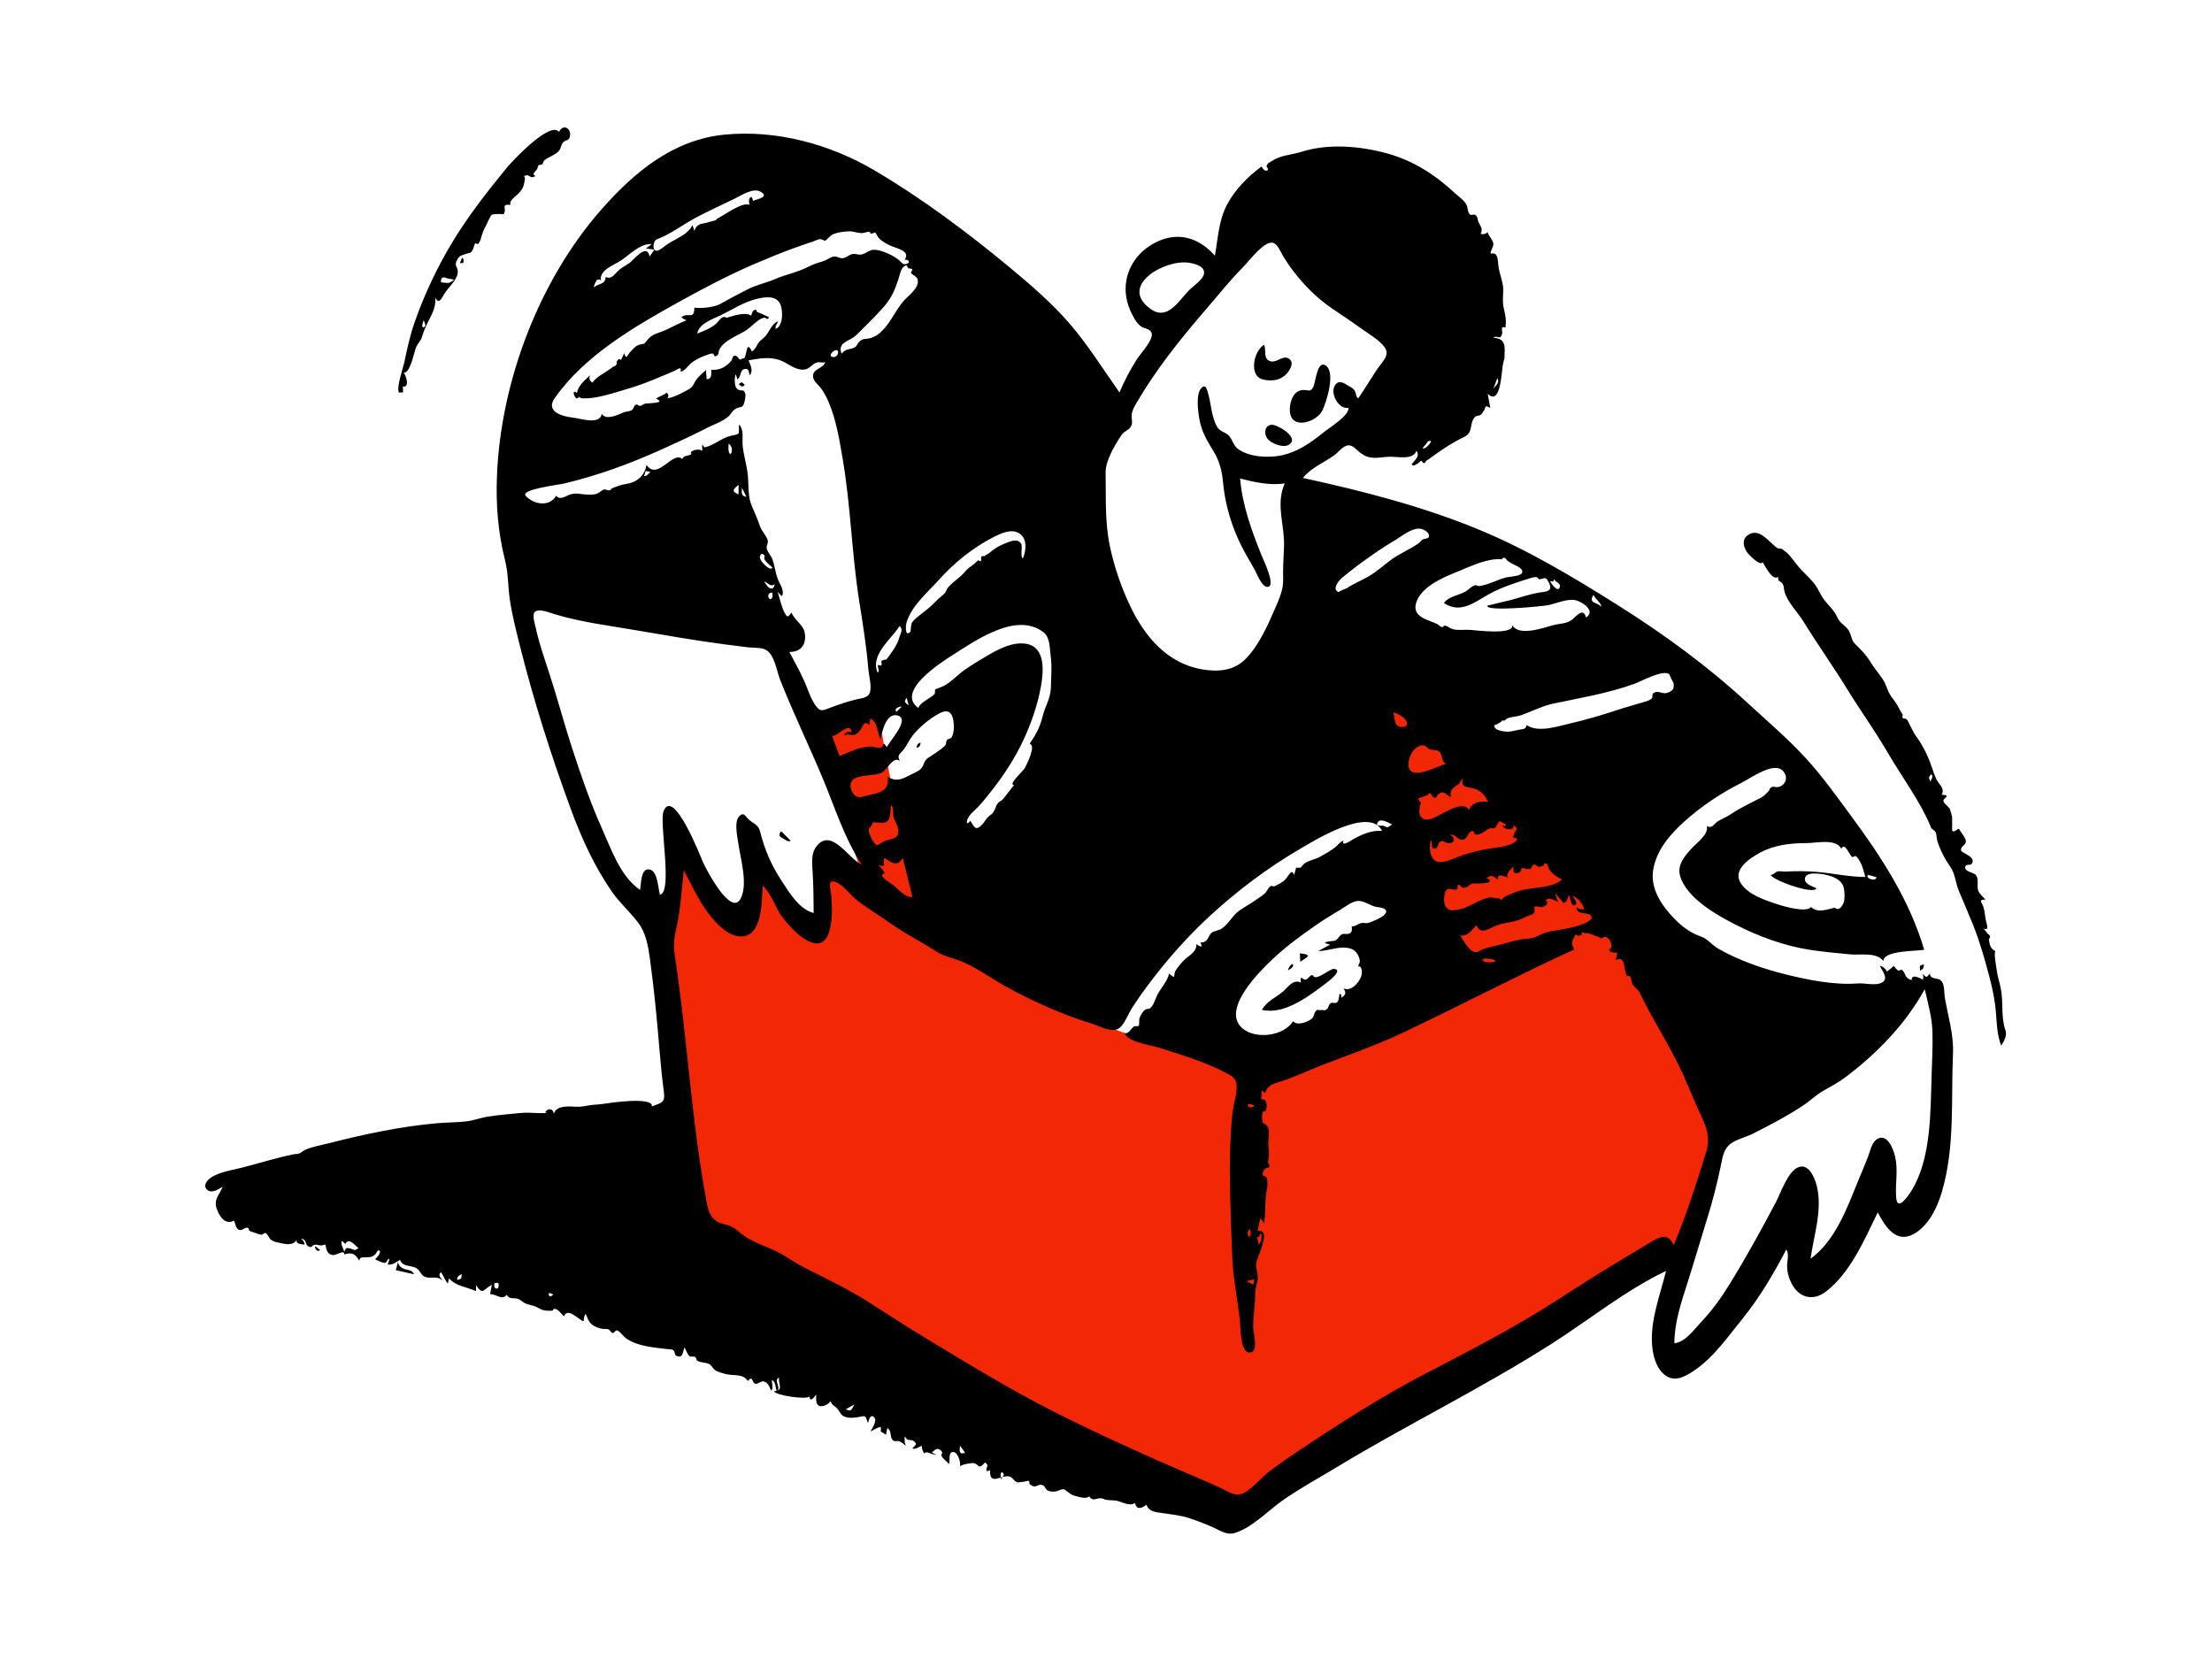 <?xml version="1.0" encoding="UTF-8" standalone="no"?>
<!DOCTYPE svg PUBLIC "-//W3C//DTD SVG 1.1//EN" "http://www.w3.org/Graphics/SVG/1.1/DTD/svg11.dtd">
<svg width="100%" height="100%" viewBox="0 0 1024 768" version="1.1" xmlns="http://www.w3.org/2000/svg" xmlns:xlink="http://www.w3.org/1999/xlink" xml:space="preserve" xmlns:serif="http://www.serif.com/" style="fill-rule:evenodd;clip-rule:evenodd;stroke-linejoin:round;stroke-miterlimit:2;">
    <g id="Character-unboxing" serif:id="Character/unboxing">
        <path id="Accent" d="M303.253,421.074C307.999,456.666 312.744,492.258 317.49,527.85L321.322,556.592C321.806,560.219 321.349,567.373 323.192,570.62C323.843,571.765 325.554,572.309 326.812,572.984C331.142,575.309 335.473,577.634 339.803,579.959C376.433,599.625 413.063,619.291 449.691,638.957C484.845,657.83 519.999,676.704 555.152,695.577C558.79,697.531 564.674,702.627 568.601,701.284C572.334,700.008 576.149,696.86 579.538,694.875C586.044,691.062 592.549,687.25 599.055,683.437C638.421,660.367 677.786,637.296 717.152,614.226C733.394,604.708 749.635,595.19 765.877,585.671C770.32,583.067 774.765,580.463 779.209,577.858C781.533,576.496 781.835,576.544 782.75,574.232C786.17,565.589 787.754,555.688 790.174,546.72C792.841,536.837 795.508,526.954 798.175,517.071C799.364,512.661 798.806,512.092 796.866,507.835C793.028,499.409 789.19,490.984 785.352,482.559C776.833,463.859 768.315,445.159 759.795,426.459C756.35,418.897 748.052,413.576 742.078,408.014L649.321,321.655C646.965,319.461 644.609,317.268 642.253,315.074C641.865,328.258 639.26,342.431 643.081,355.167C649.352,376.068 655.622,396.969 661.892,417.87C664.923,427.973 667.953,438.075 670.984,448.177C671.547,450.054 674.975,457.497 674.059,459.148C673.551,460.063 669.221,460.989 668.283,461.345C664.254,462.878 660.225,464.411 656.195,465.944C644.969,470.215 633.743,474.486 622.517,478.756C612.42,482.598 602.323,486.439 592.226,490.28C588.802,491.583 584.781,493.995 581.165,493.794C577.93,493.614 574.252,492.013 571.122,491.207C565.619,489.79 560.115,488.372 554.612,486.954C543.802,484.17 532.991,481.386 522.181,478.601C510.019,475.468 499.748,466.267 489.347,459.457C471.469,447.751 453.591,436.045 435.714,424.34C431.621,421.66 431.606,420.131 429.975,415.238C426.31,404.242 422.644,393.246 418.979,382.25C417.022,376.379 414.615,370.483 413.137,364.472C410.699,354.552 409.253,344.283 407.322,334.253C406.74,331.227 406.157,328.2 405.575,325.174C398.088,328.212 390.601,331.251 383.113,334.29C382.028,334.73 376.74,336.043 376.27,337.122C375.972,337.804 377.545,340.899 377.77,341.564C383.978,359.951 390.186,378.337 396.395,396.723C398.348,402.507 400.3,408.29 402.253,414.074C397.587,406.741 392.92,399.407 388.253,392.074C384.587,404.407 380.92,416.741 377.253,429.074C368.587,419.074 359.92,409.074 351.253,399.074C348.253,409.074 345.253,419.074 342.253,429.074C332.92,416.741 323.587,404.407 314.253,392.074C313.144,398.51 312.034,404.946 310.924,411.382C310.589,413.325 310.656,418.898 309.363,420.436C308.298,421.702 305.232,421.074 303.253,421.074" style="fill:rgb(241,39,5);"/>
        <g id="Ink" transform="matrix(1,0,0,1,95,59)">
            <path id="ink-shape" d="M799.187,439.01C798.662,455.764 799.026,477.513 789.857,492.244C788.377,494.621 783.364,502.027 782.804,495.512C782.255,489.116 783.829,482.782 782.27,476.312C781.436,472.85 778.631,465.288 773.836,468.415C771.393,470.009 770.749,473.944 769.793,476.428C768.379,480.103 766.795,483.72 765.306,487.367C760.106,500.098 754.718,515.291 743.159,523.716C744.672,512.738 748.795,501.016 746.023,489.919C745.079,486.137 742.217,479.231 737.29,481.447C732.488,483.606 729.376,493.24 727.11,497.53C720.239,510.537 713.212,523.299 705.477,535.82C701.586,542.118 697.384,547.874 692.293,553.261C689.11,556.631 685.141,562.326 680.124,562.828C680.124,553.225 683.284,543.947 686.169,534.904C689.272,525.18 692.101,515.373 695.147,505.631C697.789,497.18 699.958,488.794 701.717,480.128C702.446,476.544 703.022,472.833 706.077,470.518C708.823,468.438 713.161,467.448 716.223,465.919C724.263,461.902 732.532,457.568 740.001,452.575C743.068,450.525 745.708,447.877 748.919,446.038C752.578,443.943 755.994,442.18 759.379,439.627C773.985,428.61 787.152,415.058 796.024,398.926C797.464,405.407 799.372,411.74 799.583,418.421C799.798,425.271 799.402,432.164 799.187,439.01M678.978,516.019C676.642,512.074 673.083,513.69 669.947,515.592C665.081,518.543 660.202,521.473 655.311,524.387C645.358,530.317 635.589,536.557 625.865,542.853C606.07,555.666 585.585,566.153 564.716,576.999C544.546,587.48 525.173,599.953 506.275,612.561C501.733,615.591 497.223,618.692 492.862,621.978C488.991,624.895 485.895,628.991 481.82,631.588C477.576,634.292 474.659,632.098 470.6,630.104C465.524,627.61 460.234,625.52 455.045,623.271C434.106,614.193 413.107,604.77 392.738,594.466C372.492,584.226 353.309,572.426 333.91,560.707C324.671,555.126 315.59,549.191 306.477,543.405C296.779,537.248 286.738,532.636 276.565,527.401C272.064,525.084 268.077,521.939 263.454,519.833C258.594,517.62 253.46,516.032 249.108,512.839C247.157,511.407 245.511,509.696 243.281,508.683C241.45,507.852 239.372,507.712 237.564,506.829C233.886,505.033 232.833,501.388 232.121,497.597C227.54,473.26 225.105,448.249 222.45,423.641C220.958,409.803 219.293,396.019 217.231,382.254C216.301,376.048 218.171,371.24 219.153,365.203C220.299,358.152 220.752,350.953 221.52,343.854C225.144,350.568 228.278,357.614 232.889,363.741C236.288,368.256 242.094,374.659 248.353,374.508C258.081,374.273 257.636,357.588 258.028,350.965C262.459,354.92 263.803,361.363 267.481,365.957C270.839,370.151 275.409,375.355 280.566,377.233C291.424,381.188 290.379,361.033 289.782,355.317C289.482,352.45 287.863,347.914 291.704,349.221C295.241,350.425 298.683,355.416 301.656,357.705C306.795,361.663 312.432,364.952 317.704,368.73C324.245,373.418 331.303,376.806 337.972,381.172C342.143,383.903 346.693,384.516 351.24,386.524C357.902,389.467 363.787,393.853 370.128,397.381C382.685,404.364 396.615,410.626 410.35,414.836C414.794,416.198 420.716,420.038 424.087,416.092C426.163,413.664 427.527,409.955 429.289,407.233C431.518,403.787 433.885,400.432 436.343,397.145C445.081,385.464 454.778,374.434 465.547,364.582C478.076,353.121 491.776,342.807 506.43,334.217C512.726,330.526 539.016,313.983 544.795,325.626C540.046,325.33 535.93,327.067 531.869,329.242C530.878,329.773 525.767,333.423 526.963,330.206C525.478,330.484 524.176,332.42 523.052,333.281C521.109,334.769 518.162,336.487 515.912,337.719C513.688,338.936 510.94,339.234 508.913,340.71C508.173,341.249 507.724,342.123 507.018,342.706L504.994,342.722C504.691,343.843 504.388,344.963 504.085,346.084C502.941,342.417 501.309,347.186 499.398,348.735C498.249,349.666 496.43,350.625 495.077,351.226C494.066,351.675 493.91,350.631 492.928,351.425C492.056,352.13 491.5,353.683 490.562,354.567C489.411,355.649 487.938,356.49 486.655,357.414C484.197,359.184 481.597,360.574 479.107,362.252C475.757,364.51 474,368.393 470.748,370.754C469.207,371.872 466.814,372.003 465.98,372.719C463.889,374.517 464.578,377.241 460.678,377.361C461.033,377.929 461.246,378.545 461.319,379.21C460.39,379.05 459.564,378.665 458.841,378.054C459.003,381.944 455.178,383.333 452.885,385.728C451.563,387.108 449.916,389.049 448.984,390.71C448.829,390.988 448.533,393.205 448.469,393.235C448.115,393.405 445.96,391.512 446.164,391.67C445.563,395.264 442.085,398.662 440.562,401.989C439.76,403.742 438.945,406.56 437.364,407.793C436.934,408.128 435.611,407.778 434.518,408.943C433.716,409.797 432.791,411.376 432.465,412.509C432.248,413.266 432.509,415.224 432.197,415.678C431.625,416.508 430.735,415.674 429.839,416.288C428.183,417.422 428.141,419.194 425.718,419.427C427.388,423.485 437.472,424.736 441.137,425.89C451.502,429.152 462.376,432.41 472.065,437.406C474.571,438.698 476.942,439.763 477.386,442.74C478.005,446.882 475.894,452.39 475.491,456.574C474.4,467.873 474.177,479.505 474.405,490.852C474.621,501.6 474.969,512.449 475.47,523.184C475.934,533.137 477.941,542.893 479.024,552.776C479.321,555.489 479.123,567.721 483.787,567.105C487.681,566.591 485.222,558.236 485.149,555.841C484.986,550.54 486.102,545.128 486.055,539.78C486.033,537.209 487.157,534.994 487.265,532.534C487.372,530.103 486.164,528.182 486.526,525.662C486.874,523.244 494.022,509.336 487.157,510.965C487.559,508.977 487.911,506.972 488.442,505.013C489.176,505.673 489.768,506.444 490.214,507.324C490.825,503.052 490.621,498.788 491,494.514C491.17,492.577 491.955,490.456 491.687,488.504C491.738,487.695 491.635,486.901 491.379,486.123C490.957,485.676 490.434,485.441 489.813,485.418C489.486,484.349 489.402,484.055 489.982,483.006C490.231,482.295 490.725,481.851 491.464,481.675C492.872,481.508 493.033,480.699 491.946,479.248C492.513,476.384 492.586,474.576 492.177,471.718C491.833,469.317 493.098,464.668 491.809,462.53C490.304,460.031 489.556,462.455 489.276,458.991C489.216,458.258 489.168,456.73 489.463,455.999C489.786,455.203 490.757,455.529 490.881,455.246C491.724,453.321 491.78,449.531 488.797,449.86C488.914,448.485 489.031,447.11 489.147,445.735C491.302,448.216 490.549,446.116 491.771,444.737C493.417,442.879 495.027,442.559 497.38,441.824C503.651,439.868 509.693,436.925 515.821,434.537C528.797,429.48 542.014,424.965 554.61,418.989C581.103,406.418 607.07,392.775 633.725,380.536C631.821,377.002 633.005,376.83 634.397,373.512C636.255,374.802 635.864,373.902 637.186,373.823C637.066,372.716 637.41,372.382 638.218,372.821C638.861,373.018 639.52,373.088 640.196,373.03C641.846,373.313 643.194,374.221 644.694,374.566C645.186,374.929 645.727,375.201 646.317,375.384C646.847,375.263 647.299,375.001 647.673,374.597C650.101,375.047 650.919,376.876 651.026,379.524C651.044,379.985 649.634,380.457 650.038,381.076C650.743,382.158 652.641,381.9 653.727,382.038C653.489,383.162 653.251,384.285 653.014,385.408C657.779,383.209 656.536,390.092 657.981,392.353C658.384,392.984 659.281,392.48 659.748,393.211C660.356,394.165 660.173,395.516 660.692,396.466C661.865,398.615 663.039,398.354 664.208,400.815C670.317,413.664 678.444,425.635 684.308,438.76C687.1,445.007 689.618,451.361 692.533,457.553C695.215,463.252 696.748,468.097 694.836,474.32C690.402,488.757 685.66,503.457 679.849,517.402C679.559,516.941 679.269,516.48 678.978,516.019M369.685,623.781C369.269,624.489 368.853,625.197 368.437,625.906C367.513,620.591 369.975,623.056 369.685,623.781M350.127,613.829C348.794,613.43 349.37,611.253 349.413,610.322C350.256,611.373 351.083,612.444 351.785,613.598C351.232,613.675 350.679,613.752 350.127,613.829M296.524,593.397C297.924,592.612 298.931,592.048 300.518,591.158C298.905,594.302 298.905,594.302 296.524,593.397M212.195,316.46C210.056,321.71 216.578,354.126 210.506,355.184C209.635,352.339 209.526,344.505 205.921,343.57C201.448,342.409 201.889,350.474 201.278,352.968C192.095,346.579 188.016,334.241 183.629,324.463C178.037,312 173.637,299.037 169.435,286.051C165.842,274.948 162.871,263.649 159.24,252.564C156.959,245.602 154.5,238.623 152.966,231.447C152.633,229.888 151.322,225.935 152.436,224.453C154.055,222.298 159.883,224.766 161.761,225.332C173.944,228.998 186.582,230.576 199.099,232.706C213.006,235.071 226.882,237.516 240.873,239.35C244.369,239.808 247.867,240.242 251.367,240.664C253.637,240.938 257.073,240.664 259.229,241.682C263.593,243.741 264.522,251.621 266.143,255.709C272.19,270.961 279.307,285.731 285.674,300.845C291.41,314.46 295.758,328.945 304.003,341.342C297.854,338.616 290.061,324.204 283.19,332.511C280.236,336.083 280.981,340.789 281.217,345.064C281.559,351.244 281.666,357.47 281.666,363.66C274.942,361.913 270.424,354.28 266.894,348.873C262.072,341.488 259.035,334.529 256.9,326.063C255.975,322.397 253.523,322.306 251.344,320.112C249.944,318.702 249.24,316.802 247.232,318.853C244.708,321.431 246.387,328.57 246.823,331.614C247.858,338.857 251.253,350.004 247.953,356.81C243.499,365.995 231.564,342.884 230.166,339.546C229.455,337.847 216.757,305.262 212.195,316.46M203.857,159.05C204.609,159.165 205.36,159.28 206.112,159.395C205.506,159.93 204.245,161.806 203.215,161.31C203.429,160.557 203.643,159.804 203.857,159.05M243.687,150.503C243.452,150.762 243.215,151.02 242.979,151.279C241.901,149.931 242.283,147.966 242.283,146.407C243.708,147.268 244.056,148.99 243.687,150.503M246.906,165.459L246.906,169.865C243.92,168.571 243.861,167.903 246.906,165.459M250.532,171.061C248.44,170.487 248.19,170.024 248.484,166.809C249.351,168.61 249.922,169.797 250.532,171.061M262.574,203.691C261.697,205.947 256.572,200.571 256.76,198.962C256.939,197.427 257.726,196.969 258.812,197.956C259.171,198.283 258.638,199.464 258.867,199.874C259.694,201.358 261.361,202.572 262.574,203.691M262.631,217.283C261.347,220.489 259.058,215.44 262.413,215.302C262.633,215.947 262.706,216.607 262.631,217.283M260.14,212.228C259.643,211.565 259.16,210.893 258.691,210.209C260.419,210.558 261.791,213.076 263.614,211.396C263.398,213.958 261.578,214.029 260.14,212.228M148.395,170.584C145.616,167.551 163.737,165.422 165.923,164.901C181.787,161.118 196.765,155.644 211.598,148.927C218.674,145.723 225.714,142.48 232.624,138.928C235.608,137.395 239.698,136.095 242.19,133.793C243.969,132.15 243.898,130.907 246.21,129.928C248.173,129.099 248.271,129.882 249.17,128.382C249.71,127.482 250.321,124.184 250.005,123.208C249.144,120.545 247.871,122.704 246.084,120.869C244.797,119.546 245.109,115.784 245.46,114.226C245.916,114.968 246.178,115.774 246.248,116.642C248.187,115.686 247.405,112.403 249.526,111.865C251.761,111.299 251.53,113.04 252.113,114.82C253.802,112.34 252.448,110.225 251.534,107.803C256.181,106.933 261.174,106.09 265.78,107.636C269.111,108.753 271.962,111.5 275.479,112.031C278.923,112.55 279.585,110.917 282.124,109.26C284.185,107.915 285.955,109.499 287.016,108.483C286.362,111.913 280.739,111.444 281.431,115.73C281.743,117.659 284.107,119.392 285.183,120.893C286.534,122.777 287.611,124.86 288.531,126.983C292.11,135.241 293.64,144.824 295.142,153.655C298.848,175.453 299.317,197.681 302.803,219.549C304.464,229.965 306.129,240.387 306.992,250.905C307.208,253.535 308.814,259.5 307.5,262.03C306.389,264.166 303.917,264.172 301.747,264.689C297.501,265.698 293.514,267.069 289.441,268.588C285.79,269.949 284.729,270.784 282.385,267.349C280.118,264.025 278.997,260.063 277.375,256.419C275.309,251.776 272.813,247.296 270.417,242.817C275.124,242.817 277.833,240.276 277.708,235.493C277.572,230.195 273.215,228.938 271.419,224.584C269.672,226.853 269.525,226.917 268.28,224.763C266.856,222.3 265.895,217.793 265.024,214.999C265.647,215.664 266.27,216.329 266.893,216.993C268.464,214.831 266.003,211.423 265.18,209.387C263.91,206.243 263.686,202.844 262.481,199.709C261.824,197.998 260.302,196.651 259.929,194.866C259.68,193.671 260.678,192.534 260.441,191.321C260.029,189.209 257.64,186.943 256.897,184.795C255.754,181.491 254.513,178.582 253.095,175.363C251.176,171.006 251.622,166.434 251.271,161.797C250.907,156.989 249.367,152.389 248.823,147.602C248.447,144.295 249.624,140.131 247.122,137.482C246.829,141.885 248.091,141.817 243.954,142.609C239.244,143.51 235.828,147.019 231.375,148.066C230.457,148.282 229.788,144.272 230.146,149.742C228.01,148.165 223.451,150.123 225.152,151.059C223.863,152.438 221.324,151.484 220.9,153.55C216.519,149.291 209.494,163.788 204.277,156.226C203.416,161.351 199.705,164.381 194.723,165.059C192.218,165.399 190.674,166.234 188.451,166.985C188,167.136 187.834,167.785 187.3,167.96C186.484,168.226 185.286,167.423 184.698,167.579C183.501,167.897 182.17,169.472 180.499,169.785C178.583,170.144 176.493,169.979 174.575,169.757C172.177,169.479 171.122,169.195 168.774,169.985C166.662,170.696 164.4,172.687 162.44,170.519C159.361,175.846 152.02,174.544 148.395,170.584M290.739,106.301C288.409,106.022 290.027,104.018 291.106,103.416C294.038,101.782 293.255,106.603 290.739,106.301M161.719,125.417C175.395,105.687 198.787,92.131 219.369,80.725C230.611,74.495 242.086,68.456 253.89,63.357C259.759,60.823 265.696,58.387 271.689,56.161C274.889,54.972 278.128,53.891 281.369,52.815C282.265,52.518 283.895,51.606 284.833,51.695C284.671,51.679 287.164,52.357 286.674,52.57C288.28,51.871 289.044,50.048 290.932,49.319C293.054,48.499 295.757,48.16 298.03,48.086C300.041,48.02 301.782,48.851 303.698,48.916C304.957,48.958 306.027,48.36 307.26,48.272C307.891,48.228 307.835,49.172 308.215,49.227C308.38,49.251 310.06,48.62 310.076,48.631C310.688,49.024 311.23,50.558 311.783,51.157C313.369,52.875 315.697,54.072 317.812,54.976C320.386,56.076 326.665,57.182 323.755,61.252C325.822,60.955 326.784,62.823 324.196,63.296C322.794,63.553 322.195,62.269 321.154,61.393C318.749,59.373 312.911,56.497 309.447,56.627C307.498,56.7 305.992,58.179 304.195,58.716C302.426,59.244 301.55,58.425 299.998,58.555C298.184,58.706 297.016,60.241 295.287,60.514C293.668,60.77 292.766,59.666 291.319,59.743C289.599,59.834 287.933,61.328 286.291,61.83C283.679,62.628 281.761,63.172 279.211,64.495C274.269,67.06 268.75,68.034 263.657,70.242C259.585,72.007 254.968,72.936 251.2,74.888C247.01,77.057 242.801,79.218 238.698,81.575C235.734,83.278 229.708,83.864 226.44,83.431C226.393,89.449 223.431,85.23 220.446,87.866C221.152,88.489 221.954,88.947 222.849,89.24C219.614,90.532 216.624,92.14 213.49,93.625C210.251,95.161 206.795,95.499 204.667,98.404C202.707,101.081 203.371,99.7 200.446,100.754C199.104,101.238 197.937,102.714 196.97,103.705C195.308,105.409 194.94,107.989 193.991,104.487C193.714,104.914 192.624,107.633 192.412,107.702C191.223,106.44 191.052,107.936 190.387,108.471C190.737,109.634 190.237,110.396 188.887,110.757C188.204,111.265 187.512,111.763 186.813,112.25C184.277,114.009 181.049,115.518 179.263,118.139C177.946,117.362 177.458,116.021 178.26,114.652C175.743,116.972 172.74,119.355 172.059,122.926C171.746,122.624 171.381,122.406 170.967,122.272C169.945,122.962 171.276,125.018 171.924,125.481C174.75,124.383 171.218,124.781 173.117,124.958C173.658,125.008 174.214,125.413 174.811,125.42C176.562,125.443 178.207,125.359 179.943,125.092C183.771,124.502 187.533,123.403 191.239,122.301C195.275,121.101 199.312,119.903 203.259,118.431C206.509,117.219 209.705,115.868 212.9,114.522C214.176,113.984 215.451,113.439 216.729,112.905C219.156,111.891 220.436,110.225 220.097,113.079C222.03,112.758 223.705,110.026 225.189,108.911C227.277,107.344 229.625,106.175 232.099,105.375C233.101,105.051 233.837,104.639 234.873,104.636C235.381,104.635 235.685,106.067 236.005,105.989C238.225,105.451 237.213,104.221 238.211,102.449C240.394,98.576 246.274,96.434 249.885,94.234C252.177,92.837 253.804,90.958 255.92,89.411C256.91,88.688 257.629,88.368 258.666,88.062C259.46,87.827 260.434,89.651 260.949,87.818C259.102,87.063 257.579,86.132 255.802,85.581C254.545,85.19 256.053,83.853 254.061,84.649C253.261,84.969 252.986,86.517 252.692,87.165C250.467,85.178 244.211,87.237 241.571,88.069C241.389,88.126 240.574,87.696 240.19,87.722C238.666,87.824 237.605,89.875 236.602,90.759C233.935,93.108 231.042,94.09 227.758,95.431C228.632,90.656 235.055,88.7 238.804,86.871C244.284,84.197 249.386,80.784 255.386,79.346C259.382,78.387 264.677,77.616 266.403,82.262C267.436,85.047 267.566,91.966 264.071,93.251C263.702,91.951 264.884,90.84 265.24,89.712C261.761,91.04 261.188,95.219 258.546,97.4C257.061,98.625 256.53,99.018 255.812,100.202C255.099,101.378 254.757,102.475 253.086,103.726C250.355,97.925 250.817,105.871 249.432,106.868C249.989,106.467 247.175,107.638 247.511,107.514C247.381,107.562 246.155,105.576 245.36,105.618C243.913,105.694 244.191,107.287 243.494,108.089C241.131,110.803 238.078,112.583 234.275,112.156C234.186,114.087 234.782,116.394 232.145,116.57L231.799,112.289C230.364,113.741 228.475,115.12 227.307,116.801C225.978,118.714 226.12,119.892 223.915,121.167C221.611,122.5 216.709,125.126 213.967,125.353C214.645,124.391 214.525,123.522 213.609,122.748C212.23,124.17 210.194,124.31 208.726,125.594C213.822,127.723 204.811,127.613 203.668,127.854C202.903,128.016 202.235,128.713 201.46,128.87C200.431,129.079 200.298,127.997 199.412,128.34C198.116,128.842 198.642,130.259 197.286,130.971C196.312,131.483 194.66,131.476 193.561,131.962C190.942,133.122 185.363,135.691 183.593,132.575C182.696,137.921 173.535,134.667 170.144,134.307C165.5,133.814 157.411,131.634 161.719,125.417M181.225,70.719C181.882,70.158 182.54,70.199 183.198,70.843C182.282,66.005 189.367,63.656 192.458,61.599C196.558,58.871 201.384,53.578 206.749,53.997C205.834,54.675 204.921,55.353 204.007,56.031C205.312,56.2 206.616,56.369 207.919,56.538C207.184,57.618 206.448,58.697 205.711,59.776C204.507,53.14 198.225,61.518 196.407,62.739C194.576,63.968 192.75,64.884 191.123,66.383C189.511,67.868 188.056,70.542 185.391,69.206C185.148,72.996 182.101,71.968 179.994,74.067C179.906,72.75 180.66,71.819 181.225,70.719M209.059,51.8C215.544,49.371 221.19,44.88 227.301,41.672C233.138,38.607 239.093,35.855 245.027,32.996C248.037,31.545 253.551,27.793 256.992,29.705C261.635,32.287 255.243,33.12 253.583,34.014C252.969,30.038 250.818,33.64 252.103,35.852C248.56,34.322 240.833,40.308 237.453,41.959C236.688,42.333 237.031,42.549 236.161,42.989C235.947,43.097 233.729,43.602 233.094,43.815C229.912,44.88 227.815,44.034 226.444,47.875C226.157,46.971 225.87,46.066 225.583,45.161C223.591,49.634 217.536,51.592 213.664,54.237C212.666,54.919 209.816,57.564 208.55,57.017C206.788,56.255 207.495,52.385 209.059,51.8M326.046,65.286C328.784,65.467 326.144,66.744 326.896,67.588C326.811,67.493 328.545,68.972 328.318,68.566C328.624,69.112 329.359,69.092 329.735,70.202C331.03,74.019 325.375,77.963 323.468,80.129C319.76,84.342 317.617,89.677 313.753,93.755C312.008,95.597 310.272,96.869 307.853,97.556C306.16,98.037 304.369,97.522 302.813,99.15C301.56,100.461 301.844,101.206 300.459,101.903C298.019,103.132 296.944,102.054 294.57,104.71C292.527,99.156 298.397,99.165 301.46,96.061C305.688,91.776 310.321,87.453 314.286,82.869C317.808,78.796 319.219,75.225 320.891,70.277C321.418,68.717 321.992,65.372 323.445,64.393C325.708,62.869 324.35,65.173 326.046,65.286M339.51,209.566C346.691,201.534 355.599,194.322 365.255,189.484C368.706,187.754 373.619,185.484 377.196,188.147C380.704,190.757 379.949,195.964 378.535,199.506C377.18,198.974 378.459,193.996 377.756,192.766C376.222,190.082 372.912,191.507 370.66,192.407C368.022,193.461 365.668,194.625 363.579,196.538C362.731,197.313 361.108,198.008 360.565,198.541C359.749,198.202 359.268,198.449 359.124,199.281C359.292,199.791 359.272,200.293 359.063,200.787C358.944,200.944 357.883,200.3 357.732,200.429C357.044,201.018 356.4,201.711 355.723,202.258C354.364,203.357 353.208,203.877 351.957,205.409C349.541,208.37 346.345,210.105 343.918,212.926C343.37,213.564 342.713,215.199 342.59,215.342C341.363,216.774 339.544,217.907 338.16,219.423C335.767,222.042 333.212,223.8 330.451,226.046C329.262,227.012 327.875,228.053 327.084,229.397C326.724,230.01 326.521,233.37 326.508,233.384C323.8,236.352 324.327,230.386 324.531,229.638C326.73,221.589 334.165,215.546 339.51,209.566M324.729,263.993C325.066,265.257 325.343,266.302 325.685,267.585C323.538,265.824 323.538,265.824 324.729,263.993M322.41,268.133C321.621,268.928 320.828,269.718 320.029,270.503C318.272,268.646 322.732,267.815 322.41,268.133M321.295,236.171C320.455,239.569 317.38,243.688 315.266,246.37C315.499,246.074 313.462,246.669 313.23,246.804C312.477,247.24 314.28,250.066 311.671,248.803C310.745,249.327 312.568,251.461 311.31,252.416C307.674,244.131 317.602,236.953 321.446,230.803C323.326,232.529 321.767,234.266 321.295,236.171M297.678,280.965C300.329,281.647 301.708,281.218 303.498,278.614C304.574,277.05 304.967,274.28 307.428,276.62L307.862,273.611C311.375,275.052 311.08,280.26 312.615,283.146C313.362,279.881 315.131,270.76 320.548,272.223C326.629,273.866 316.508,284.324 315.568,286.886C313.501,283.678 314.314,286.662 312.737,287.114C311.384,287.503 309.27,286.507 307.626,286.597C302.624,286.869 298.23,289.119 293.661,291.024C292.504,287.905 291.348,284.786 290.191,281.667C292.881,281.874 298.443,274.714 299.233,279.918C297.238,279.571 296.676,279.659 295.704,281.475C296.325,281.16 296.983,280.99 297.678,280.965M308.906,321.676C308.898,321.651 314.08,321.971 314.542,321.802C318.088,320.507 316.777,316.485 317.502,313.642C318.964,314.986 318.189,317.439 318.64,319.178C319.169,321.222 320.701,322.964 320.843,325.15C321.166,330.089 317.113,328.993 314.041,330.591C311.416,331.957 311.125,333.675 308.908,329.994C308.308,328.998 307.018,326.403 307.15,325.129C307.28,323.867 309.279,322.818 308.906,321.676M313.082,343.048L311.649,341.443C315.919,342.75 313.401,340.785 314.383,338.098C317.66,340.28 320.333,342.523 322.926,338.154L327.406,356.224C324.397,356.932 320.515,352.283 318.451,350.686C317.259,349.763 310.644,346.208 314.616,345.172C314.104,344.464 313.593,343.756 313.082,343.048M342.326,286.306C339.839,288.671 337.334,289.995 334.626,291.854C332.251,293.486 333.069,295.359 331.01,297.179C329.643,298.389 326.438,299.621 324.749,300.544C321.74,302.188 319.045,302.501 315.95,300.661C316.792,307.442 312.148,307.973 306.367,309.316C303.61,309.957 301.978,310.936 299.991,308.411C298.63,306.683 298.097,303.554 299.79,301.973C302.479,299.461 309.643,300.328 313.093,298.748C315.711,297.55 318.378,290.799 321.608,293.256C319.941,290.601 321.882,289.886 323.331,287.993C324.918,285.918 325.893,283.492 327.535,281.434C330.655,277.522 335.445,273.587 339.876,271.228C343.775,269.153 345.822,270.622 346.406,274.98C346.7,277.171 346.689,280.435 345.462,282.379C345.071,282.999 343.78,283.006 343.389,283.588C342.708,284.605 343.333,285.348 342.326,286.306M388.079,233.713C391.19,236.121 390.887,241.181 391.377,244.627C392.068,249.484 391.567,254.184 391.493,259.131C391.415,264.314 388.872,267.69 387.675,272.548C386.345,277.952 384.628,280.814 381.644,285.349C384.88,285.858 380.064,295.522 379.27,296.773C378.408,298.131 371.457,304.389 374.437,304.389C372.793,306.557 371.003,308.782 369.365,310.89C368.72,311.72 367.589,312.046 367.081,312.632C366.046,313.823 365.983,314.885 365.242,316.275C364.117,318.384 363.747,317.821 362.268,319.351C361.247,320.408 360.577,321.803 359.574,322.816C356.342,326.079 355.93,323.406 354.123,320.893C353.846,321.566 353.354,321.988 352.647,322.159C352.081,319.315 355.977,316.442 357.615,314.714C360.298,311.882 362.75,308.762 365.122,305.665C370.202,299.029 374.767,291.979 378.369,284.427C382.201,276.39 385.262,267.692 386.852,258.924C388.064,252.241 389.216,240.777 380.286,239.077C373.791,237.841 366.631,241.787 361.277,244.982C358.014,246.928 354.733,248.863 351.625,251.052C348.251,253.426 345.335,256.786 341.673,258.691C343.676,257.649 337.067,260.785 338.079,259.903C337.605,260.315 338.014,261.574 337.701,262.142C337.293,262.881 335.875,263.611 335.239,264.089C333.559,265.351 330.875,266.642 330.111,268.726C319.455,261.124 340.646,247.628 346.078,244.191C356.853,237.374 375.602,224.054 388.079,233.713M416.823,159.78C416.721,154.306 421.179,146.833 424.19,142.369C425.663,140.184 428.016,140.271 428.879,137.694C429.377,136.21 428.724,134.654 428.872,133.164C429.072,131.149 429.946,129.533 430.954,127.801C440.067,112.144 451.139,98.286 462.932,84.626C468.747,77.892 474.26,70.899 480.531,64.573C483.151,61.931 490.192,52.433 494.22,53.383C496.353,53.886 497.594,57.141 498.557,58.802C500.149,61.549 501.9,64.122 503.835,66.648C508.942,73.317 514.833,79.171 521.79,83.898C526.134,86.852 530.523,89.723 534.771,92.818C538.268,95.365 543.555,98.277 546.052,101.853C548.55,105.43 544.882,108.459 542.877,111.429C539.761,116.048 536.895,120.834 533.766,125.448C532.523,124.554 532.844,122.738 531.992,121.593C531.236,120.578 530.167,120.165 529.123,119.538C527.122,118.339 525.158,116.873 523.351,118.882C520.188,122.398 524.537,130.709 529.225,129.797C529.777,133.267 520.416,138.982 518.07,140.892C510.87,146.75 503.443,151.843 493.932,152.373C490.083,152.587 486.078,152.295 482.421,151.007C480.669,150.39 478.732,149.543 477.389,148.198C475.781,146.588 475.371,144.192 473.811,142.598C472.458,141.215 470.6,141.002 469.248,139.614C467.894,138.225 467.225,136.031 466.676,134.232C465.602,130.717 465.399,127.01 464.367,123.487C463.746,121.368 463.236,118.535 461.211,120.571C458.27,123.529 459.747,132.83 460.5,136.374C461.577,141.43 464.102,145.506 466.747,149.856C469.615,154.575 470.674,158.952 471.188,164.412C472.15,174.633 475.083,184.441 479.647,193.637C481.568,197.509 483.869,201.15 485.943,204.933C486.912,206.698 489.083,212.72 491.718,212.688C495.928,212.636 489.931,200.359 489.099,198.298C484.487,186.883 480.082,174.885 479.094,162.525C485.705,164.228 492.911,165.844 499.757,164.765C495.338,174.647 499.954,184.486 499.389,194.658C499.107,199.759 498.903,204.465 499.008,209.551C499.101,214.011 497.087,218.469 495.346,222.502C491.888,230.511 487.535,240.391 481.113,246.526C475.744,251.655 468.562,252.056 461.547,250.875C445.589,248.187 435.104,235.92 428.407,221.988C424.104,213.038 420.815,203.484 418.773,193.764C416.409,182.515 417.033,171.19 416.823,159.78M437.547,83.969C422.655,73.194 444.295,60.958 455.31,62.624C457.894,63.014 462.648,64.082 462.406,67.454C462.208,70.21 457.611,73.282 455.846,74.983C450.813,79.837 445.691,89.86 437.547,83.969M545.881,323.386C545.37,322.928 541.202,324.052 542.853,321.586C544.225,319.537 548.029,322.105 549.411,322.632C548.272,323.419 547.281,324.638 545.881,323.386M483.872,453.705C482.592,453.863 481.254,450.411 485.868,452.99C485.203,453.228 484.537,453.467 483.872,453.705M483.74,509.966C483.899,511.513 484.372,512.533 483.273,513.658C482.344,512.513 482.224,510.898 483.74,509.966M485.613,533.212C485.477,534.054 485.341,534.896 485.207,535.737C484.141,535.198 483.077,534.659 482.011,534.119C483.211,533.817 484.413,533.515 485.613,533.212M486.917,513.61C488.505,514.204 487.766,512.305 488.919,512.038C489.332,514.015 488.823,515.708 487.688,517.339C487.58,516.953 486.998,513.639 486.917,513.61M527.501,373.335C525.273,373.051 524.936,375.405 523.275,376.318C522.203,376.908 518.939,376.465 518.33,377.594C519.134,377.826 519.939,378.059 520.743,378.291C518.902,379.283 517.061,380.276 515.22,381.268C519.648,381.268 524.262,379.153 528.66,379.774C530.519,380.037 531.882,380.665 533.048,382.177C533.756,383.095 534.378,384.572 534.492,385.696C534.615,386.912 533.667,387.752 533.835,388.332C535.817,388.386 535.583,391.637 535.138,392.962C534.173,395.835 530.34,400.334 526.905,398.512C528.342,400.551 527.976,401.715 525.851,402.898C526.044,402.224 526.186,401.045 525.1,401.162C524.821,402.292 524.928,404.084 524.005,404.936C522.972,405.889 522.05,404.775 521.062,405.395C519.891,406.131 520.243,407.286 519.322,408.084C518.104,409.138 517.93,408.389 516.474,408.594C514.269,408.906 515.676,407.536 513.91,409.322C513.299,409.938 513.402,411.541 512.412,412.443C510.51,414.174 505.435,415.978 503.613,413.758C499.232,420.701 486.101,422.367 479.989,416.886C470.241,408.145 488.417,390.368 494.418,384.734C500.441,379.08 507.131,374.196 513.9,369.482C517.746,366.804 521.693,364.373 525.723,361.987C528.209,360.514 531.331,357.825 534.386,358.083C537.126,358.315 539.467,360.441 542.352,360.862C544.438,361.166 548.491,361.668 545.859,364.498C544.628,365.82 539.794,367.958 538.148,368.28C537.181,368.469 536.162,368.107 535.204,368.303C533.582,368.636 532.468,370.005 530.703,369.831C531.262,372.45 530.242,373.683 527.501,373.335M556.35,276.105C556.351,278.154 552.611,277.643 551.83,276.947C550.544,275.802 550.499,272.378 550.022,270.821C552.196,271.368 556.348,273.37 556.35,276.105M526.222,208.507C534.078,202.05 542.338,196.13 551.07,190.916C554.197,189.049 558.612,185.283 562.496,185.753C564.125,185.951 567.493,187.822 566.266,189.885C566.037,190.271 564.224,190.426 563.664,190.706C563.029,191.023 562.531,191.897 561.942,192.329C557.862,195.322 552.96,197.161 548.867,200.226C545.503,202.743 542.366,205.559 538.745,207.719C535.271,209.79 531.641,211.101 528.343,213.395C528.408,213.349 524.053,214.915 524.907,215.2C521.084,213.921 525.122,209.412 526.222,208.507M578.6,206.102C583.267,204.242 587.833,201.985 592.719,200.735C595.157,200.111 597.66,199.642 600.184,199.923C600.613,199.172 601.184,199.006 601.898,199.425C602.455,200.281 603.189,200.938 604.101,201.397C605.493,202.467 610.618,203.866 609.594,206.229C608.917,207.792 603.778,207.922 602.368,208.273C598.117,209.332 594.153,211.714 589.774,212.299C589.363,212.354 588.021,211.856 588.006,211.859C586.297,212.232 584.875,214.005 583.407,214.855C580.247,216.684 575.707,216.991 573.438,220.148C580.786,225.129 587.161,220.189 593.621,216.428C597.491,214.176 601.645,212.551 605.874,211.107C608.084,210.353 610.314,209.569 612.554,208.907C613.481,208.569 614.434,208.326 615.412,208.177C616.322,207.996 616.973,208.327 617.366,209.171C620.074,209.081 620.306,207.382 621.936,210.551C624.234,215.019 620.718,214.792 617.414,215.341C612.832,216.101 608.172,217.813 603.657,218.948C602.616,219.21 593.485,221.327 593.474,221.402C593.06,224.284 619.266,221.615 621.516,221.183C625.486,220.419 629.744,218.25 633.854,218.773C637.01,219.174 644.199,223.804 639.165,226.88C638.174,222.136 634.772,226.054 632.996,227.655C630.63,229.786 627.24,229.581 623.995,230.416C619.557,231.556 608.196,235.834 605.044,230.38C606.041,235.16 587.931,232.731 585.441,232.573C583.014,232.418 579.881,232.934 577.535,232.242C576.005,231.791 575.154,230.796 573.714,230.572C573.361,230.952 572.938,231.211 572.446,231.348C571.716,230.979 571.057,230.509 570.469,229.94C565.619,227.711 558.115,226.479 560.81,219.378C563.352,212.681 572.435,208.56 578.6,206.102M624.059,210.241C624.18,209.824 624.301,209.407 624.421,208.989C624.436,210.268 627.486,210.814 627.134,212.471C626.353,216.14 622.833,210.627 622.531,210.026C623.041,210.098 623.549,210.169 624.059,210.241M642.681,216.337C643.034,217.84 647.09,221.04 646.085,221.778C644.486,219.604 640.066,220.591 642.681,216.337M574.264,353.477C575.749,350.532 580.238,355.547 579.764,350.519C582.205,350.74 580.681,352.597 583.606,351.781C584.702,351.475 585.443,350.26 586.779,349.98C587.135,349.905 588.674,350.027 589.205,350.011C590.964,349.957 597.858,349.761 593.113,347.454C595.769,345.698 596.096,346.589 598.493,348.198C597.878,344.872 601.405,346.76 603.047,347.175C601.876,345.278 604.782,343.26 605.725,341.978C605.387,343.953 605.565,346.164 608.423,344.901C609.135,344.587 608.975,343.191 609.54,342.963C610.574,342.546 611.152,343.305 611.523,343.262C611.888,343.221 612.657,343.426 613.424,343.137C614.421,342.762 613.94,341.424 615.204,341.225C616.027,341.096 616.628,342.306 617.633,342.316C618.149,342.321 619.01,341.797 619.402,341.825C619.471,341.83 619.962,340.646 620.565,340.617C621.447,340.574 621.806,342.937 622.128,343.396C623.672,345.586 625.725,347.014 628.093,348.182C623.809,352.11 615.167,351.694 609.78,353.018C606.862,353.736 604.373,354.771 601.703,356.105C601.059,356.524 600.504,357.038 600.04,357.647C599.662,357.396 599.283,357.145 598.905,356.894C597.442,356.984 596.058,356.26 594.411,356.538C589.324,357.396 585.341,361.207 580.171,362.056C577.848,362.438 575.939,362.971 574.426,360.957C573.098,359.191 573.318,355.355 574.264,353.477M567.289,330.004C568.442,330.979 567.055,334.153 569.287,333.808C570.871,333.563 570.555,331.106 571.799,330.585C573.433,329.902 574.419,331.523 575.955,331.373C578.818,331.091 578.654,328.591 576.235,327.493C578.75,326.829 579.556,329.803 581.783,329.776C584.708,329.741 584.01,326.29 586.499,325.718C587.577,325.47 587.217,327.053 587.916,327.25C589.316,327.643 590.291,326.968 591.529,326.374C592.637,325.843 593.426,324.817 594.637,324.469C595.188,324.31 596.588,324.601 596.992,324.306C597.807,323.712 598.537,321.398 599.339,321.092C599.175,321.154 601.805,322.472 602.182,322.596C601.951,323.573 601.416,323.689 600.576,322.945C600.576,325.15 606.704,325.837 605.447,323.112C608.761,324.484 606.293,325.19 605.962,327.105C605.83,327.875 605.382,327.854 605.515,328.668C605.576,329.043 607.313,328.72 607.292,329.231C607.145,332.522 596.656,333.534 594.669,333.824C590.555,334.425 586.662,335.436 582.696,336.681C579.743,337.608 574.653,340.263 571.511,340.098C566.992,339.861 566.403,333.965 567.289,330.004M557.192,296.422C556.09,292.761 559.625,285.199 564.229,286.144C565.361,286.376 565.64,287.314 566.518,287.73C567.744,288.312 569.738,288.006 570.801,288.607C573.184,289.956 571.983,293.393 574.371,294.635C570.601,295.549 558.943,302.241 557.192,296.422M561.555,310.646C563.179,309.773 565.812,309.661 566.919,307.982C567.471,308.364 568.514,310.683 569.503,310.328C569.965,310.163 570.442,308.906 570.409,308.907C571.29,308.882 571.465,307.689 572.812,307.823C574.048,307.947 575.432,309.433 576.533,309.987C576.344,306.303 577.288,305.951 580.275,303.979C580.93,303.547 581.477,301.925 582.081,301.269C581.503,305.135 582.96,305.156 586.047,305.737C589.917,306.465 592.328,308.543 593.879,312.282C590.581,311.639 586.327,312.413 585.027,315.958C582.395,311.149 572.829,317.785 569.734,319.144C567.437,320.153 564.765,321.509 562.839,319.158C561.483,317.502 562.26,315.51 562.289,314.039C562.297,313.577 562.774,313.55 562.73,312.862C562.674,311.984 561.531,311.633 561.555,310.646M596.765,386.267C595.894,386.597 591.411,386.782 591.382,385.297C591.358,383.985 599.294,385.307 596.765,386.267M589.483,381.463C586.091,383.554 582.296,376.186 581.049,374.064C584.607,374.519 586.344,371.543 588.44,369.281C590.434,373.65 593.462,371.341 596.647,369.882C600.403,368.161 604.519,368.148 608.367,366.767C609.568,366.336 610.675,365.695 611.847,365.202C612.791,364.849 613.732,364.487 614.669,364.116C615.334,363.516 615.571,362.777 615.377,361.901C615.062,361.165 615.277,360.7 616.022,360.508C616.908,360.772 617.812,360.926 618.736,360.967C620.219,360.673 622.35,359.274 620.56,357.766C622.478,356.024 624.399,357.756 626.246,358.519C625.807,357.268 625.37,356.017 624.931,354.766C625.847,355.155 628.567,358.955 628.844,358.934C630.602,358.802 630.419,356.443 631.429,355.491C632.012,356.21 632.179,361.571 634.471,359.765C635.451,358.993 633.341,356.363 632.821,355.764C635.443,356.356 637.732,359.486 638.441,361.916C637.196,362.096 636.045,361.846 634.988,361.164C634.312,364.548 640.576,363.177 641.59,364.945C643.576,368.406 630.658,370.81 628.975,371.131C625.607,371.773 621.632,372.012 618.545,373.505C615.587,374.934 614.887,375.343 611.431,375.611C607.486,375.917 603.637,377.217 599.821,378.229C596.508,379.107 592.42,379.653 589.483,381.463M661.583,257.572C664.698,256.451 675.19,250.634 677.861,253.221C677.579,252.947 679.787,257.509 679.764,257.222C679.954,259.595 679.896,260.55 676.975,261.687C674.883,262.501 673.061,260.771 671.179,261.458C669.112,262.213 670.558,263.549 669.494,264.482C668.328,265.505 666.08,265.947 664.629,266.395C661.077,267.492 657.497,268.409 653.962,269.591C646.769,271.996 639.152,274.234 631.76,275.935C626.236,277.206 616.86,280.365 611.77,276.634C611.273,278.755 610.059,278.465 608.373,278.774C607.05,279.016 604.658,279.671 603.482,279.705C601.525,279.762 596.084,279.249 596.833,276.504C596.627,277.26 601.065,274.672 600.297,274.511C602.182,274.908 601.571,273.959 603.115,273.431C605.132,272.742 607.24,272.779 609.299,272.049C614.49,270.209 618.844,267.821 624.323,266.668C636.838,264.035 649.509,261.917 661.583,257.572M159.886,541.164C158.872,541.191 158.083,538.31 161.168,540.367C160.741,540.633 160.314,540.898 159.886,541.164M135.516,537.436C134.137,537.789 133.587,537.019 133.868,535.128C135.791,534.368 136.34,535.137 135.516,537.436M116.702,533.577C116.349,531.891 117.599,531.511 118.732,530.754C118.618,532.988 118.618,532.988 116.702,533.577M69.364,519.703C67.457,519.284 64.916,517.419 64.479,520.55C64.16,519.825 62.532,516.415 63.231,515.626C63.596,515.213 64.978,517.123 64.831,516.934C66.5,513.558 69.377,517.632 70.985,518.837C70.445,519.126 69.904,519.415 69.364,519.703M565.18,146.607C565.838,145.215 566.615,144.773 567.507,145.282C566.105,148.538 561.357,150.303 565.18,146.607M598.17,116.043C599.346,118.248 597.577,119.18 596.314,121.013C597.053,119.036 597.565,117.666 598.17,116.043M741.549,331.287C745.791,331.286 754.827,329.047 757.385,333.896C759.078,330.601 761.002,336.78 762.471,337.771C762.636,337.883 763.694,337.074 764.186,337.372C764.928,337.821 765.568,339.044 765.993,339.771C767.274,341.963 767.825,344.569 768.535,346.981C761.126,346.981 753.529,345.256 746.126,344.629C741.267,344.217 736.503,344.205 731.637,344.467C730.67,344.519 728.75,344.2 727.923,344.382C727.083,344.567 725.56,346.278 724.634,346.003C726.073,348.704 744.502,355.243 745.908,352.252C744.242,351.244 740.542,350.47 740.545,348.034C740.548,345.305 744.016,345.31 745.854,345.39C749.874,345.566 756.606,346.904 758.254,351.084C758.96,352.876 759.177,357.388 758.401,359.118C757.9,360.235 757.052,361.578 755.708,361.805C755.157,361.898 754.363,361.165 754.279,361.183C751.521,361.768 746.416,363.983 743.408,360.86C741.239,363.667 730.791,360.601 727.592,359.542C721.998,357.69 714.295,355.147 710.897,349.927C706.755,343.565 715.176,338.188 720.011,335.602C726.62,332.068 734.171,331.29 741.549,331.287M769.78,345.997C771.081,346.364 772.381,346.732 773.681,347.099C773.333,349.379 768.203,347.575 769.78,345.997M809.089,428.874C809.489,419.739 806.848,411.694 805.323,402.859C804.945,400.669 805.331,396.84 803.667,395.039C802.078,393.317 798.531,394.717 798.39,391.673C796.825,393.506 796.983,393.889 795.054,391.781C795.406,392.685 795.457,393.604 795.207,394.54C794.01,393.854 789.672,391.576 790.037,394.691C786.47,393.902 787.503,391.671 785.468,389.968C785.179,389.726 784.018,390.585 783.565,390.219C782.747,389.556 782.342,388.954 781.652,388.1C780.775,389.16 779.581,389.926 778.509,390.764C777.886,389.407 776.673,388.411 775.215,388.081C776.578,390.933 779.948,394.627 775.326,396.25C772.567,397.218 768.048,396.031 765.126,396.257C754.296,397.097 742.434,394.736 731.963,392.156C721.206,389.506 710.328,385.765 700.654,380.297C698.592,379.131 697.293,377.751 695.517,376.305C693.791,374.899 692.536,374.677 690.461,373.778C686.726,372.16 683.31,369.565 680.469,366.673C674.36,360.454 668.684,352.321 670.385,343.216C672.081,334.141 678.319,327.049 684.994,321.073C692.877,314.015 701.778,308.122 711.224,303.371C715.448,301.248 726.252,293.27 730.425,297.938C733.092,300.92 731.592,304.725 727.948,305.388C727.049,305.552 726.11,304.949 725.201,305.362C723.891,305.958 724.352,306.662 723.811,307.159C722.872,308.022 721.874,309.368 720.471,310.116C715.574,312.727 710.84,314.796 706.159,317.976C704.001,319.441 701.924,320.071 700.022,321.35C698.13,322.621 697.7,324.725 695.156,323.427C696.062,327.127 690.622,331.089 688.49,333.356C685.187,336.866 681.227,341.346 682.768,346.539C685.785,356.705 699.416,364.426 708.139,368.895C719.025,374.471 731.03,378.91 743.151,380.747C749.177,381.66 755.405,382.224 761.476,382.803C766.203,383.254 773.457,381.603 776.858,385.86C776.963,380.896 792.467,381.334 795.767,380.699C789.151,358.084 776.16,337.977 762.272,319.191C755.456,309.969 748.762,300.485 740.993,292.031C732.487,282.776 722.769,274.505 713.536,265.989C695.426,249.286 674.944,234.379 654.102,221.247C633.308,208.146 611.773,195.252 588.992,185.911C562.973,175.243 535.58,168.226 508.157,162.25C511.877,157.51 517.928,155.198 522.691,151.73C524.359,150.516 526.613,147.602 528.779,147.204C531.125,146.772 532.972,149.296 534.642,150.563C539.435,154.199 542.75,152.655 548.24,152.436C551.525,152.305 559.304,154.134 560.689,149.691C562.531,152.143 559.86,154.109 558.493,155.907C559.488,157.295 560.29,155.855 561.273,155.638C561.576,155.387 561.878,155.135 562.181,154.884C562.669,154.178 563.109,154.174 563.5,154.87C564.086,155.752 564.676,155.557 565.27,154.284C565.433,154.182 565.595,154.079 565.758,153.977C566.468,153.599 567.153,153.001 567.813,152.53C572.802,148.965 577.248,145.928 582.755,143.302C587.38,141.098 584.893,136.881 587.942,133.903C588.632,133.229 589.793,133.567 590.531,132.996C591.253,132.435 591.362,131.799 591.889,131.198C593.156,129.753 591.648,128.076 594.88,129.845L593.714,123.284C600.051,129.432 600.026,111.74 600.892,109.122C600.778,109.468 601.461,106.789 601.46,106.812C601.646,101.503 602.371,97.655 596.153,97.347C598.507,95.866 599.227,98.758 600.314,95.764C600.858,94.264 599.159,91.686 601.867,92.653C602.438,89.465 601.874,86.885 601.164,83.787C600.436,80.616 600.864,78.5 600.897,75.329C600.934,71.732 599.25,68.117 598.711,64.575C598.289,61.801 598.724,57.426 595.138,58.445C594.634,57.656 596.405,55.229 596.333,54.029C596.221,52.165 594.198,50.271 593.625,48.481C592.782,49.351 591.594,49.641 590.447,49.248C591.524,46.816 590.513,45.999 589.482,43.902C588.891,42.701 589.248,41.375 587.983,40.514C587.258,40.02 586.022,40.852 585.454,40.273C584.236,39.033 584.686,37.388 583.848,35.754C582.797,33.705 580.396,32.14 578.742,30.602C569.441,21.957 559.339,15.35 546.967,11.972C534.486,8.564 519.935,7.343 507.496,11.274C502.524,12.845 498.11,12.684 493.635,15.618C492.184,16.57 492.028,16.315 491.291,17.902C491.121,18.272 492.666,19.257 491.72,19.862C490.692,20.519 489.557,19.183 489.033,18.074C482.559,22.76 476.493,29.007 472.806,36.17C469.142,43.288 468.806,51.65 467.407,59.385C460.954,52.013 452.226,48.479 442.737,52.023C434.466,55.111 428.057,61.899 426.439,70.693C425.452,76.054 426.53,81.483 428.965,86.32C430.018,88.41 431.293,90.724 433.229,92.131C434.76,93.243 437.382,93.087 438.103,95.093C439.208,98.166 432.826,104.803 431.169,107.493C428.172,112.361 425.387,117.388 423.267,122.705C415.666,111.968 408.39,100.241 399.747,90.341C391.59,80.997 381.866,72.617 372.329,64.719C352.535,48.327 331.953,32.927 309.811,19.868C289.194,7.708 264.29,0.957 240.262,3.344C216.785,5.677 198.811,20.525 183.686,37.65C154.604,70.577 136.792,117.508 135.052,161.339C134.529,174.506 135.532,187.501 138.784,200.272C140.333,206.353 140.108,212.334 141.008,218.493C142.024,225.441 143.781,232.364 145.48,239.17C151.952,265.097 160.198,291.004 169.451,316.072C174.262,329.108 180.083,341.852 187.958,353.347C191.595,358.657 196.307,362.811 200.221,367.853C204.018,372.743 205.021,378.745 205.856,384.745C207.858,399.132 209.186,413.58 210.39,428.051C210.901,434.184 211.498,440.263 212.31,446.353C213.018,451.663 211.237,451.402 206.77,453.205C207.676,448.434 186.334,451.68 184.319,452.006C182.126,452.36 179.804,452.365 178.077,452.647C176.146,452.961 174.256,453.416 172.032,453.352C168.763,453.258 162.642,452.423 161.394,456.596C160.535,451.758 154.861,457.048 159.059,456.15C154.75,456.632 150.353,455.83 145.992,456.236C140.994,456.7 135.953,457.142 130.99,457.894C127.535,458.417 124.238,459.748 120.777,460.134C116.348,460.629 111.726,460.583 107.254,460.977C90.759,462.432 73.662,466.03 57.628,470.15C53.996,471.083 49.823,471.746 46.353,473.244C45.424,473.644 44.588,474.54 43.698,474.884C42.206,475.46 42.41,475.062 41.085,475.326C33.146,476.913 24.956,479.505 17.018,481.539C12.615,482.668 5.453,483.686 1.861,486.759C0.251,488.135 -1.156,490.576 1.424,492.14C3.485,493.389 6.427,491.395 8.095,490.317C6.609,494.19 3.806,496.12 5.32,500.526C6.515,504.008 9.213,508.299 13.364,506.053C13.92,507.346 14.145,509.918 15.782,510.393C17.253,510.82 18.318,508.956 19.759,509.395C20.275,509.552 20.079,510.527 20.541,510.782C21.337,511.22 22.144,511.406 23.056,511.715C23.84,511.981 25.102,512.527 25.92,512.585C26.439,512.622 27.662,511.734 27.658,511.734C28.85,511.915 29.491,514.196 30.349,514.855C31.463,515.711 32.383,515.906 33.778,516.216C36.678,516.86 40.416,517.964 42.33,514.995C41.892,517.115 44.775,516.907 46.047,517.176C45.906,516.059 45.289,515.036 44.337,514.423C47.181,514.611 46.028,517.438 48.13,518.185C49.628,518.716 49.458,517.366 50.604,517.216C52.114,517.019 53.26,518.115 55.618,517.104C56.129,519.375 56.316,521.665 59.105,522.004C60.742,522.203 64.559,519.247 64.343,521.707C68,520.635 69.388,521.36 71.299,524.583C71.622,522.604 73.185,523.178 74.619,523.056C76.892,522.862 76.95,523.045 78.712,521.758C78.873,521.641 80.259,518.466 80.875,520.439C81.152,521.323 79.321,523.403 78.643,523.932C79.485,524.358 82.244,525.849 83.305,525.575C84.223,525.338 84.226,523.769 85.329,523.688C85.059,524.59 84.79,525.493 84.519,526.395C86.665,526.707 88.458,525.271 90.153,524.219C91.769,528.305 96.388,526.003 98.9,529.078C100.229,530.705 100.291,531.941 102.823,532.366C105.414,532.801 107.677,531.664 109.879,533.801C109.181,532.475 107.442,531.375 109.17,529.95C110.346,531.619 110.953,533.629 112.309,535.181C112.496,534.392 112.683,533.603 112.87,532.813C116.405,536.594 120.855,536.627 125.383,538.723L125.383,535.956C128.625,540.904 128.798,537.773 132.671,535.752C132.408,537.207 132.144,538.662 131.881,540.116C134.668,539.906 137.272,543.208 139.56,540.403C140.942,542.721 142.617,541.58 144.882,542.316C146.17,542.735 147.129,544.003 148.382,544.462C150.261,545.15 150.822,545.118 152.591,545.717C154.164,546.249 155.058,547.285 157.027,547.617C158.306,547.833 159.466,547.817 160.69,547.758C161.163,547.735 161.007,546.671 162.058,546.919C163.683,547.304 164.893,549.342 166.063,550.387C167.823,545.963 172.751,551.889 175.133,552.678C175.361,551.544 175.32,550.177 176.141,549.245C177.105,551.357 177.473,553.132 179.474,554.492C180.629,555.277 182.325,555.839 183.659,556.126C184.502,556.307 186.034,556.09 186.564,556.35C187.468,556.793 187.801,557.976 188.714,558.087C189.251,558.152 190.047,556.739 190.449,556.849C192.289,557.351 193.311,559.586 195.169,560.795C200.698,564.392 207.656,564.741 213.816,565.53C215.362,565.727 215.586,565.305 216.842,566.212C217.512,566.697 217.208,568.171 218.032,568.584C221.137,570.14 221.139,566.82 221.79,564.757C222.817,566.112 222.994,567.901 224.399,568.979C225.166,568.957 225.934,568.974 226.7,569.031C227.132,569.524 227.416,570.093 227.548,570.738C229.408,571.994 231.515,571.557 233.436,572.5C234.066,572.809 235.182,574.678 235.958,575.215C237.347,576.177 239.495,576.691 241.082,577.109C244.41,577.985 249.182,576.821 251.162,580.296C253.791,577.478 252.774,580.843 254.559,581.55C255.613,581.967 257.198,580.308 258.367,580.473C260.472,580.769 261.23,583.048 261.904,584.705C263.186,584.419 262.306,580.792 262.27,579.997C263.863,579.809 264.217,584.004 264.492,584.926C267.007,583.715 262.879,579.946 265.583,578.737C265.335,581.948 267.894,584.592 263.324,585.052C263.955,586.986 278.695,589.134 279.719,587.427C279.946,590.583 282.066,587.635 282.848,586.555C282.936,588.396 282.309,591.009 284.375,591.865C285.779,592.446 288.945,590.943 289.496,589.567C290.125,591.669 291.179,591.601 292.489,592.936C293.389,593.853 293.982,595.443 294.926,596.211C296.663,597.624 299.894,597.408 301.918,597.092C305.878,596.474 305.41,595.715 306.821,599.831C307.14,598.269 308.14,595.002 309.884,597.431C310.994,598.974 308.631,602.375 307.948,603.73C309.474,602.892 310.989,601.898 312.725,601.537C312.822,602.072 312.911,603.207 312.655,603.702C312.707,603.602 314.559,604.844 315.246,605.188C315.081,605.105 315.789,602.013 315.769,602.114C318.212,603.622 316.517,606.505 318.681,607.992C319.24,608.377 320.552,607.928 321.228,608.162C322.405,608.57 323.423,609.673 324.469,610.318C323.634,609.198 323.754,607.318 323.811,606.025C324.343,606.319 324.723,607.419 325.26,607.506C325.463,607.539 327.568,607.818 327.554,607.808C329.745,609.342 329.294,609.535 327.413,611.38C328.085,612.436 330.894,610.601 331.654,610.296C331.813,610.709 331.854,612.209 332.153,612.477C332.334,612.921 332.516,613.365 332.698,613.809C333.259,613.391 333.861,613.251 334.503,613.39C334.909,613.531 338.078,614.82 338.293,614.379C337.6,614.155 336.971,613.811 336.409,613.348C338.238,611.704 339.441,610.83 341.126,613.204C341.338,613.503 340.609,614.577 340.825,614.967C341.63,616.419 343.284,617.574 344.407,618.757C344.872,617.124 343.79,613.035 346.372,613.184C348.435,613.302 350.004,618.3 349.29,619.854C350.11,618.957 355.006,618.066 355.93,618.346C358.543,619.138 357.81,621.554 361.025,618.014C363.217,619.527 361.285,620.1 361.68,621.944C362.259,622.065 362.807,621.922 363.326,621.515C362.938,629.352 368.721,623.364 372.476,624.561C373.95,625.031 374.327,626.704 375.909,627.193C376.746,627.451 377.677,626.84 378.491,626.989C379.143,626.896 379.791,626.781 380.435,626.644C381.251,626.235 381.634,626.692 381.584,628.016C382.896,628.696 382.4,628.962 383.934,629.094C384.922,629.18 385.831,628.152 386.954,628.327C388.891,628.631 388.635,630.118 389.873,630.895C390.987,631.595 392.243,631.572 393.615,631.437C394.314,631.368 396.277,630.467 396.513,630.464C397.979,630.444 397.184,630.132 398.944,631.391C400.314,632.373 400.889,633.009 402.571,633.461C404.5,633.978 407.922,635.109 409.22,633.715C410.973,636.343 412.346,634.414 414.66,634.588C415.844,634.678 416.032,635.139 417.086,635.323C418.794,635.621 420.925,635.363 422.742,635.946C425.605,636.866 425.928,637.328 428.854,637.452C429.382,637.246 429.91,637.039 430.437,636.833C430.595,637.714 431.01,638.433 431.683,638.99C433.32,639.333 434.395,638.507 435.745,637.602C436.751,640.735 440.015,641.009 442.807,641.421C447.312,642.086 451.62,642.449 455.964,643.93C459.633,645.18 463.309,646.584 466.838,648.185C469.944,649.594 472.875,651.701 476.389,650.712C484.351,648.47 492.067,640.297 498.728,635.604C506.618,630.046 515.127,625.466 523.371,620.469C556.191,600.575 590.864,583.746 623.224,563.112C640.891,551.847 657.284,538.462 676.257,529.348C673.556,540.509 668.958,551.839 669.789,563.524C670.123,568.233 671.51,573.796 675.162,577.083C679.677,581.148 684.706,578.56 689.024,575.656C698.277,569.435 704.447,560.357 711.372,551.833C719.563,541.749 725.916,530.915 731.931,519.422C733.372,521.445 732.276,524.834 732.297,527.077C732.325,529.939 733.097,532.697 734.424,535.252C737.85,541.846 744.37,543.445 750.261,538.927C761.599,530.232 768.179,514.747 774.254,502.277C777.719,508.723 782.637,516.837 790.958,512.233C797.824,508.434 801.858,499.945 803.958,492.755C810.09,471.767 808.147,450.388 809.089,428.874"/>
            <path id="ink-shape1" serif:id="ink-shape" d="M798.677,302.806C797.894,300.904 797.55,301.215 798.99,299.371C800.112,300.476 799.214,301.389 798.677,302.806M833.377,417.919C831.175,411.659 832.535,404.861 831.198,398.44C830.584,395.494 829.615,392.636 829.266,389.637C829.111,388.306 827.926,382.315 828.733,381.372C826.249,379.868 826.241,378.755 825.667,375.806C826.552,374.867 826.441,374.066 825.333,373.401C824.609,372.525 823.884,371.648 823.159,370.772C826.328,372.321 824.453,368.356 824.13,366.071C823.874,364.265 823.702,362.381 823.1,360.65C822.359,358.522 820.711,357.446 824.139,357.446C823.011,356.163 821.324,354.839 820.762,353.268C819.954,351.007 821.287,348.019 819.639,346.022C818.72,344.908 813.983,344.472 814.814,342.066C815.237,340.84 817.157,341.755 817.751,340.896C820.086,337.52 813.192,336.121 812.854,334.685C812.416,332.823 814.906,332.407 815.059,330.666C815.208,328.962 812.559,326.162 811.859,324.638C810.905,324.87 809.859,326.379 808.767,325.658C808.56,325.522 808.871,319.623 808.623,318.84C808.379,318.07 807.88,316.028 807.702,315.65C806.995,314.149 804.972,313.418 804.651,311.645C804.459,310.587 808.605,308.985 803.85,308.935C805.558,305.925 802.429,304.096 801.29,301.524C799.826,298.217 798.963,294.645 797.459,291.321C795.997,288.09 794.362,285.024 792.254,282.167C790.346,279.58 789.521,277.092 787.996,274.36C787.691,274.12 787.386,273.88 787.081,273.64C785.809,273.824 785.401,273.245 785.857,271.902C784.884,270.461 784.161,268.923 783.303,267.418C782.306,265.669 780.961,264.243 779.931,262.542C778.564,260.287 778.16,257.744 776.615,255.482C774.716,252.699 772.58,250.245 770.819,247.358C768.613,243.741 766.17,241.493 763.394,238.692C762.073,237.358 761.914,234.026 760.295,232.132C758.532,230.069 756.791,229.51 755.569,226.802C753.979,223.279 751.646,221.597 749.375,218.552C747.501,216.04 746.586,213.153 744.522,210.723C742.747,208.636 740.732,206.729 738.837,204.75C736.445,202.251 734.679,199.214 732.189,196.838C732.548,197.181 730.022,195.179 730.149,195.243C729.59,194.958 727.786,194.729 728.049,194.884C724.291,192.675 719.582,184.59 713.927,188.874C710.952,191.127 712.379,195.259 714.456,197.503C715.348,198.467 719.983,203.219 720.984,201.215C722.065,202.747 725.394,210.153 728.163,208.031C727.881,210.562 729.347,209.722 730.315,211.433C730.952,212.562 730.642,213.116 731.106,214.878C732.383,219.722 737.255,224.453 739.85,228.677C746.309,239.19 753.434,249.161 759.899,259.686C766.06,269.717 772.96,279.235 778.871,289.401C785.594,300.961 793.97,311.873 799.035,324.335C799.206,324.754 800.613,325.417 800.962,326.046C801.571,327.139 801.44,329.029 801.832,330.267C803.191,334.559 805.394,338.784 807.904,342.339C810.106,345.458 810.266,349.697 811.781,353.356C813.918,358.513 816.175,363.616 818.251,368.799C821.482,376.866 823.671,384.598 825.904,393.02C827.351,398.478 828.502,403.933 828.963,409.569C829.387,414.752 829.491,420.151 831.409,425.058C832.717,423.038 834.258,420.421 833.377,417.919"/>
            <path id="ink-shape2" serif:id="ink-shape" d="M94.239,528.98C91.917,528.511 89.732,527.885 89.24,525.219C88.903,526.476 88.567,527.733 88.23,528.99C91.057,529.63 93.885,530.271 96.712,530.911C96.052,529.748 95.57,529.249 94.239,528.98"/>
            <path id="ink-shape3" serif:id="ink-shape" d="M100.47,91.439C100.646,90.687 100.874,89.95 101.155,89.231C101.346,89.932 102.282,91.448 101.737,92.109C101.043,92.948 100.341,92.473 100.47,91.439M111.853,69.781C112.615,70.117 114.264,70.182 115.21,70.466C112.756,72.577 112.324,71.956 109.151,71.711C109.01,69.575 109.878,68.912 111.853,69.781M90.582,122.659C90.911,122.668 91.241,122.676 91.572,122.684C91.592,121.754 91.568,120.825 91.498,119.897C94.844,120.628 92.95,114.781 91.899,113.569C95.163,113.678 96.753,103.344 97.787,101.353C98.705,99.585 99.745,98.901 100.416,96.745C101.003,94.858 101.638,93.16 102.485,91.375C104.431,87.271 106.984,83.544 106.513,78.761C108.162,82.35 109.612,78.767 110.658,77.051C112.343,74.286 116.454,70.758 116.891,67.474C117.277,64.583 115.129,64.43 116.397,61.749C117.679,59.035 118.733,59.307 120.979,58.439C122.473,57.861 122.77,58.563 123.824,56.677C124.507,55.456 124.266,54.546 125.141,53.545C125.502,53.859 125.913,53.989 126.373,53.935C127.083,52.998 127.549,51.954 127.77,50.803C128.349,49.249 128.629,47.822 129.501,46.342C130.328,44.94 131.796,41.189 132.574,40.513C133.4,39.795 138.085,40.16 138.065,40.186C140,37.752 136.449,35.327 141.366,35.84C140.395,34.032 143.806,31.788 144.796,30.782C147.269,28.271 147.466,27.109 147.988,23.951C148.253,22.341 146.523,22.527 148.842,22.16C149.801,22.009 150.721,23.235 151.413,23.055C154.468,22.263 151.272,22.414 152.115,21.169C152.381,20.774 153.74,19.18 153.727,19.197C153.661,19.277 154.033,17.81 154.341,17.433C154.925,17.383 155.5,17.281 156.065,17.127C156.352,16.547 156.606,15.953 156.826,15.345C159.037,13.501 162.345,12.676 163.874,10.65C164.863,9.34 164.567,8.057 165.845,6.751C167.062,5.507 168.672,6.408 168.913,3.598C169.22,0.023 165.38,-1.568 163.809,2.04C159.549,-3.207 141.743,16.044 139.686,18.559C130.751,29.477 121.969,40.665 114.64,52.738C107.499,64.502 101.638,76.88 97.057,89.855C94.848,96.111 93.503,102.339 92.154,108.81C91.701,110.977 88.316,120.634 89.725,122.795C90.01,122.75 90.296,122.704 90.582,122.659"/>
            <path id="ink-shape4" serif:id="ink-shape" d="M793.887,390.399C795.392,389.395 795.392,389.395 795.656,387.498C793.638,387.866 793.638,387.866 793.887,390.399"/>
            <path id="ink-shape5" serif:id="ink-shape" d="M52.05,518.024C52.069,518.022 52.083,518.027 52.094,518.038C52.062,517.997 51.946,517.876 52.05,518.024"/>
            <path id="ink-shape6" serif:id="ink-shape" d="M51.04,519.042C51.505,520.047 52.252,520.297 53.282,519.79C53.688,520.37 49.76,516.171 51.04,519.042"/>
            <path id="ink-shape7" serif:id="ink-shape" d="M118.966,60.346C116.609,64.967 119.561,61.606 119.41,63.107C119.509,62.121 119.918,60.716 118.966,60.346"/>
            <path id="ink-shape8" serif:id="ink-shape" d="M502.157,131.868C503.178,140.154 514.514,136.235 517.064,131.223C518.921,127.574 523.61,113.155 518.565,110.109C514.825,107.851 514.026,117.583 513.104,119.757C511.559,123.398 510.352,120.818 506.917,121.752C503.126,122.783 501.735,128.432 502.157,131.868"/>
            <path id="ink-shape9" serif:id="ink-shape" d="M489.771,116.701C493.823,117.601 497.795,117.137 500.673,113.937C502.267,112.165 504.388,108.65 501.518,106.935C498.917,105.382 495.968,109.019 493.229,108.267C489.504,107.244 491.422,103.25 490.144,100.612C485.448,103.316 482.828,115.159 489.771,116.701"/>
            <path id="ink-shape10" serif:id="ink-shape" d="M493.973,137.624C490.067,137.616 490.035,142.42 492.074,144.479C494.025,146.449 498.959,148.443 501.604,146.911C506.822,143.887 497.134,137.936 493.973,137.624"/>
            <path id="ink-shape11" serif:id="ink-shape" d="M266.704,328.661C267.538,329.066 269.996,331.15 271.032,330.209C269.57,328.736 268.107,327.263 266.645,325.79C265.837,326.676 265.283,327.971 266.704,328.661"/>
            <path id="ink-shape12" serif:id="ink-shape" d="M248.245,117.9C247.83,118.21 247.414,118.519 246.999,118.828C248.4,119.995 248.365,120.342 249.777,119.237C249.358,118.685 248.848,118.24 248.245,117.9"/>
            <path id="ink-shape13" serif:id="ink-shape" d="M512.975,392.815C512.19,391.405 510.707,394.005 509.704,394.428C508.072,395.115 506.733,391.475 507.201,395.838C503.512,394.149 501.273,398.024 498.894,400.042C495.533,402.894 491.422,404.441 489.18,408.491C499.733,410.96 511.328,401.862 519.197,395.886C520.481,394.91 526.899,389.987 522.549,389.511C520.77,389.317 514.295,395.185 512.975,392.815"/>
            <path id="ink-shape14" serif:id="ink-shape" d="M509.845,384.273C511.913,382.645 507.454,382.496 506.749,382.325C506.81,383.62 506.869,384.914 506.93,386.209C507.928,385.604 508.9,384.958 509.845,384.273"/>
            <path id="ink-shape15" serif:id="ink-shape" d="M502.079,389.703C502.697,389.317 504.42,388.112 503.248,387.214C502.189,387.888 501.432,388.988 501.266,390.243C501.537,390.063 501.808,389.883 502.079,389.703"/>
            <path id="ink-shape16" serif:id="ink-shape" d="M331.167,284.695C329.846,285.213 329.254,286.032 329.393,287.154C331.423,286.739 331.036,284.822 331.167,284.695"/>
        </g>
    </g>
</svg>
